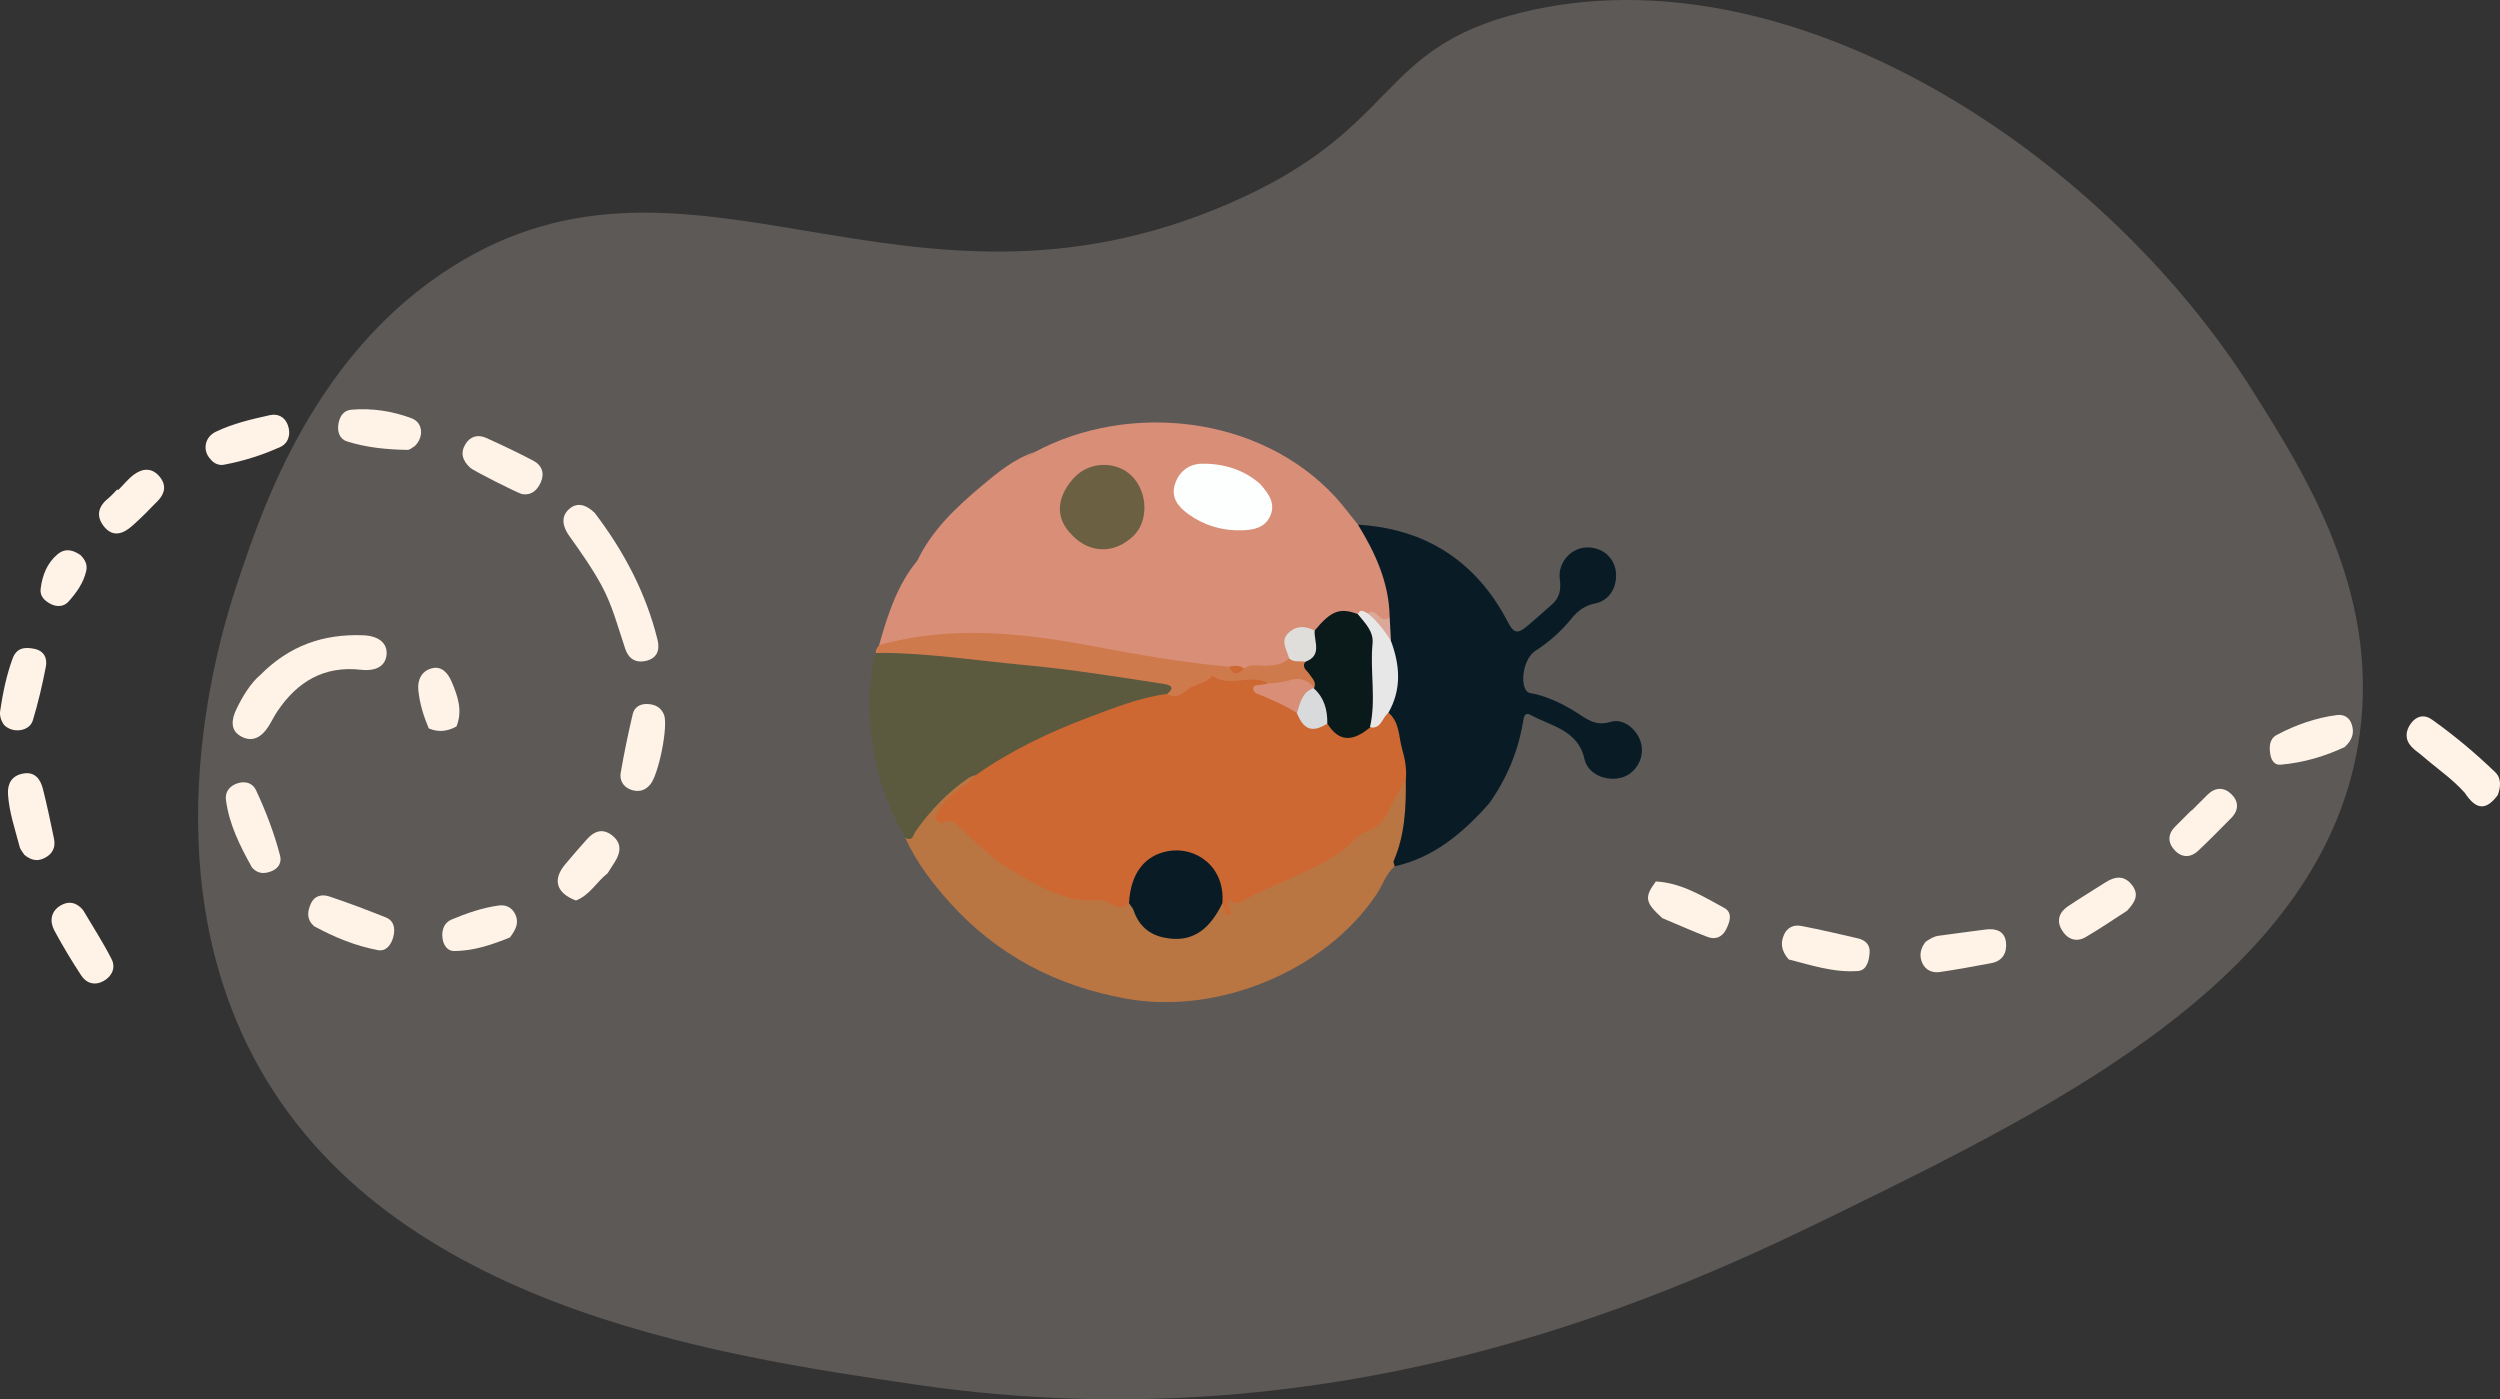 <?xml version="1.0" encoding="UTF-8"?><svg id="Layer_2" xmlns="http://www.w3.org/2000/svg" viewBox="0 0 500 279.86"><rect x="0" y="0" width="500" height="279.86" fill="#333333" stroke="none"/><defs><style>.cls-1{fill:#fdffff;}.cls-1,.cls-2,.cls-3,.cls-4,.cls-5,.cls-6,.cls-7,.cls-8,.cls-9,.cls-10,.cls-11,.cls-12,.cls-13,.cls-14,.cls-15{stroke-width:0px;}.cls-2,.cls-7{fill:#fff3e7;}.cls-3{fill:#091c26;}.cls-4{fill:#ba7642;}.cls-5{fill:#d9dadb;}.cls-6{fill:#dfdedb;}.cls-7{opacity:.2;}.cls-8{fill:#e7e7e7;}.cls-9{fill:#d98e78;}.cls-10{fill:#dba89a;}.cls-11{fill:#5b5a3f;}.cls-12{fill:#6b6041;}.cls-13{fill:#0a1a1b;}.cls-14{fill:#cf7a4d;}.cls-15{fill:#ce6832;}</style></defs><g id="Layer_1-2"><path class="cls-7" d="m450.56,78.21C419.83,29.45,357.27-10.5,304.42,2.47c-29.65,7.28-23.97,23.28-58.81,38.32-64.79,27.95-107.22-17.55-155.05,12.48-27.59,17.32-37.85,47.77-42.77,62.38-2.69,8-17.98,53.38,1.78,93.56,25.5,51.85,92.99,61.76,133.66,67.72,86.38,12.67,152.94-18.85,185.35-34.75,43.11-21.15,96.86-47.52,103.37-95.35,3.88-28.52-10.79-51.8-21.39-68.61Z"/><path class="cls-2" d="m492.97,158.58c-2.48-2.79-5.58-4.87-8.37-7.3-.75-.66-1.63-1.2-2.3-1.93-1.35-1.47-1.23-3.13-.12-4.66,1.11-1.53,2.7-1.86,4.22-.77,4.49,3.19,8.71,6.73,12.67,10.55,1.23,1.18,1.08,2.95.48,4.55-2.34,3.13-4.33,3-6.58-.44Z"/><path class="cls-2" d="m357.74,191.89c-1.54-1.78-1.64-3.31-.96-4.9.64-1.51,1.98-2.08,3.43-1.81,3.82.73,7.62,1.62,11.41,2.5,1.39.33,2.4,1.24,2.31,2.74-.1,1.61-.51,3.64-2.32,3.78-4.93.37-9.58-1.24-13.86-2.31Z"/><path class="cls-2" d="m468.98,149.39c-3.82,1.8-8.24,3.17-12.92,3.55-1.15.09-1.77-.87-1.97-1.92-.29-1.54-.25-3.22,1.24-4.02,3.78-2.02,7.82-3.44,12.09-3.99,1.29-.17,2.5.41,2.96,1.96.48,1.61.14,2.92-1.4,4.41Z"/><path class="cls-2" d="m332.47,183.63c-3.47-3.14-3.65-4.16-1.3-7.34,5.12.28,9.35,2.95,13.66,5.28,1.75.95,1.16,2.76.42,4.26-.78,1.59-2.15,2.16-3.73,1.56-3.05-1.16-6.04-2.5-9.05-3.76Z"/><path class="cls-2" d="m385.15,188.34c.9-.61,1.66-1.07,2.59-1.19,3.17-.4,6.32-.88,9.49-1.26,2.01-.24,3.74.36,3.97,2.61.21,2.06-.67,3.71-2.95,4.13-3.43.63-6.86,1.29-10.31,1.78-1.45.21-2.81-.35-3.47-1.78-.75-1.62-.28-3.1.68-4.3Z"/><path class="cls-2" d="m425.46,182.12c-2.76,1.77-5.48,3.64-8.31,5.29-2.01,1.17-3.77.36-4.84-1.5-1.05-1.83-.43-3.5,1.28-4.65,2.48-1.66,5.04-3.22,7.56-4.82,1.93-1.22,3.77-1.39,5.28.61,1.52,2.01.42,3.52-.98,5.06Z"/><path class="cls-2" d="m438.32,162.12c1.06-1.06,2.11-2.13,3.18-3.18,1.55-1.52,3.3-1.55,4.77-.12,1.47,1.43,1.54,3.19,0,4.76-2.18,2.2-4.35,4.42-6.6,6.54-1.55,1.47-3.33,1.46-4.76-.1-1.4-1.53-1.38-3.23.19-4.77,1.07-1.05,2.12-2.12,3.18-3.18.01.01.03.03.04.04Z"/><path class="cls-2" d="m51.92,135.13c6.05-6.16,12.9-8.34,20.63-8.08,3.2.11,4.91,1.57,4.77,3.78-.14,2.28-1.99,3.48-5.14,3.12-7.37-.83-12.7,2.37-16.69,8.29-.67.99-1.18,2.08-1.82,3.08-1.26,1.96-3.02,3.19-5.29,2.05-2.43-1.21-2.08-3.46-1.13-5.48,1.29-2.72,2.92-5.24,4.65-6.77Z"/><path class="cls-2" d="m118.97,102.61c5.7,7.5,10.21,15.89,12.54,25.36.49,2-.06,3.66-2.25,4.19-2.05.5-3.52-.35-4.21-2.39-1.44-4.25-2.54-8.62-4.7-12.61-1.91-3.53-4.22-6.78-6.54-10.04-1.23-1.72-1.78-3.84.13-5.41,1.63-1.35,3.4-.69,5.04.9Z"/><path class="cls-2" d="m50.41,173.52c-2.37-4.26-4.58-8.6-5.22-13.53-.22-1.66.79-2.87,2.4-3.36,1.49-.45,2.93-.03,3.6,1.38,1.98,4.23,3.65,8.6,4.83,13.13.36,1.37-.33,2.56-1.74,3.11-1.4.55-2.73.55-3.86-.73Z"/><path class="cls-2" d="m62.81,185.24c-1.5-1.34-1.36-2.85-.67-4.44.76-1.75,2.3-1.99,3.78-1.49,3.79,1.27,7.53,2.69,11.24,4.17,1.7.68,1.9,2.27,1.52,3.82-.38,1.55-1.41,3.05-3.08,2.73-4.52-.85-8.76-2.6-12.79-4.79Z"/><path class="cls-2" d="m4.9,170.99c-.27-.44-.8-.99-.97-1.63-.9-3.46-2.09-6.87-2.33-10.47-.14-2.14.73-3.74,2.97-4.17,2.4-.46,3.51,1.1,4.01,3.06.84,3.28,1.52,6.6,2.21,9.91.36,1.74-.21,3.07-1.89,3.92-1.45.73-2.67.45-4-.62Z"/><path class="cls-2" d="m129.95,157.01c-1.06,1.21-2.39,1.44-3.82.91-1.51-.56-2.24-1.89-1.99-3.35.67-3.94,1.5-7.85,2.4-11.74.33-1.41,1.5-2.1,2.96-2.03,1.48.07,2.69.63,3.3,2.14.9,2.25-1.12,12.31-2.85,14.07Z"/><path class="cls-2" d="m16.63,182.04c1.92,3.25,3.98,6.43,5.69,9.79.85,1.68.12,3.4-1.58,4.36-1.75.98-3.44.5-4.49-1.09-1.91-2.91-3.71-5.9-5.36-8.96-1-1.86-.75-3.83,1.17-5.01,1.63-1,3.28-.69,4.57.91Z"/><path class="cls-2" d="m42.11,91.85c-1.64-1.7-1.23-4.39,1.03-5.49,3.43-1.65,7.14-2.51,10.84-3.33,1.53-.34,2.97.29,3.59,1.99.68,1.88.07,3.66-1.52,4.38-3.6,1.62-7.4,2.83-11.3,3.55-.92.17-1.98-.22-2.64-1.11Z"/><path class="cls-2" d="m.78,144.97c-.52-.8-.9-1.73-.75-2.76.53-3.56,1.24-7.07,2.48-10.47.8-2.2,2.42-2.36,4.34-1.98,2.01.4,2.64,1.93,2.32,3.59-.7,3.62-1.54,7.23-2.61,10.75-.68,2.22-4.1,2.64-5.77.86Z"/><path class="cls-2" d="m94.07,93.58c-1.65-1.49-2-3.07-.99-4.74.96-1.59,2.51-2,4.17-1.25,3.17,1.43,6.32,2.93,9.4,4.54,1.72.9,2.31,2.52,1.51,4.32-.67,1.51-1.78,2.66-3.7,2.37-.86-.13-9.91-4.77-10.39-5.24Z"/><path class="cls-2" d="m82.9,89.25c-.37.2-.9.74-1.42.73-4.1-.07-8.18-.46-12.09-1.7-1.44-.45-1.98-1.92-1.71-3.48.26-1.5.98-2.72,2.61-2.86,4.13-.35,8.21.27,12.04,1.72,2.31.88,2.49,3.8.58,5.6Z"/><path class="cls-2" d="m121.49,174.68c-2.19,1.71-3.55,4.38-6.31,5.42-3.95-1.5-4.73-4.19-2.1-7.28,1.43-1.68,2.85-3.37,4.33-5,1.44-1.6,3.13-2.22,5.01-.75,1.97,1.55,1.75,3.41.54,5.32-.48.76-.97,1.52-1.45,2.28Z"/><path class="cls-2" d="m102,187.49c-3.45,1.38-7.2,2.73-11.25,2.71-1.24,0-2.05-1.15-2.24-2.48-.24-1.66.3-3.18,1.79-3.81,3.04-1.27,6.18-2.36,9.46-2.81,1.5-.21,2.77.47,3.38,1.95.65,1.57.01,2.91-1.15,4.44Z"/><path class="cls-2" d="m23.64,98.02c1.06-1.06,2-2.27,3.2-3.14,1.7-1.23,3.55-1.38,5.06.42,1.39,1.65,1.13,3.34-.29,4.82-1.66,1.73-3.35,3.44-5.14,5.03-1.7,1.51-3.72,2.39-5.52.33-1.69-1.94-1.53-3.99.6-5.72.69-.56,1.28-1.26,1.92-1.89.05.05.11.11.16.16Z"/><path class="cls-2" d="m91.28,145.3c-1.79.99-3.62,1.2-5.53.38-1.04-2.48-1.84-5.03-2.09-7.72-.19-2.01.68-3.71,2.57-4.26,2.07-.61,3.34.87,4.1,2.65,1.23,2.88,2.24,5.8.96,8.95Z"/><path class="cls-2" d="m16.1,111.02c1.04,1.02,1.4,2.04,1.14,3.18-.54,2.4-1.97,4.36-3.54,6.12-.88.98-2.25,1.16-3.59.46-1.25-.66-2.17-1.58-1.98-3.04.33-2.62,1.24-5.04,3.3-6.82,1.67-1.44,3.3-.85,4.67.1Z"/><path class="cls-9" d="m175.81,129.04c1.72-6.02,3.58-11.99,7.67-16.94,6.52-8.7,14.26-16.08,23.58-21.75,18.71-9.99,44.88-7.34,59.97,9,1.62,1.76,3.04,3.71,4.55,5.57,1.42.83,2.27,2.07,3.01,3.54,1.9,3.75,3.17,7.69,4.04,11.78.26,1.25.58,2.56-.42,3.68-1.75,1.58-2.91-.49-4.37-.69-.81-.14-1.62-.66-2.46-.03-3.67-1.05-5.8,1.6-8.27,3.43-.6.09-1.17-.18-1.76-.2-2.79-.1-3.6.75-3.22,3.48.1.69.3,1.36,0,2.04-1.09,1.75-2.87,1.92-4.66,1.99-1.48.06-2.95.09-4.42.21-1.13-.08-2.26-.29-3.4-.18-8.73-.37-17.28-2.1-25.83-3.69-8.87-1.65-17.79-3.03-26.83-2.93-4.49.05-8.99.56-13.4,1.6-1.27.3-2.49.82-3.77.1Z"/><path class="cls-3" d="m277.93,123.44c-.1-6.86-2.84-12.82-6.34-18.51,13.63.84,23.63,7.34,29.95,19.4,1.07,2.04,1.72,2.7,3.8.97,1.7-1.41,3.31-2.9,4.97-4.33,1.62-1.39,1.94-3.03,1.65-5.12-.46-3.37,2.33-6.4,5.57-6.37,3.52.03,6.01,2.76,5.66,6.28-.26,2.56-1.8,4.44-4.15,4.93-2.07.42-3.44,1.43-4.65,2.92-2.1,2.59-4.53,4.77-7.35,6.58-2.12,1.36-3.1,5.9-1.83,7.87.45.69,1.24.59,1.87.75,2.94.76,5.66,2.05,8.19,3.67,2.12,1.36,3.83,2.82,6.86,1.89,2.77-.85,5.72,1.88,6.19,4.78.46,2.85-1.41,5.74-4.15,6.41-3.12.76-6.61-.79-7.27-3.73-1.32-5.88-6.68-6.58-10.79-8.84-1.27-.7-1.37.65-1.52,1.5-1.01,5.92-3.28,11.3-6.76,16.19-5.19,5.87-11,10.81-18.91,12.6-1.27-.25-.9-1.18-.65-1.87,1.81-4.97,1.97-10.17,2.21-15.36-.28-4.76-1.36-9.33-3.16-13.75,1.82-4.59,1.95-9.2.25-13.86-.46-1.7-.3-3.36.34-4.99Z"/><path class="cls-11" d="m181.02,167.51c-5.31-9.11-7.38-19.01-7.15-29.46.64-2.44.31-5.06,1.33-7.43,1.25-1.19,2.83-.86,4.3-.82,7.21.21,14.37,1.09,21.53,1.94,10.34,1.22,20.74,2.02,30.95,4.2,1.07.23,2.31.21,2.72,1.49.29.93-.4,1.46-1.14,1.88-13.69,3.44-26.47,8.99-38.4,16.51-4.56,2.53-7.81,6.4-10.89,10.48-.68.9-1.26,3.29-3.24,1.22Z"/><path class="cls-14" d="m233.44,138.78c1.57-1.23.77-1.77-.63-1.99-9.26-1.41-18.49-2.92-27.84-3.78-9.42-.87-18.78-2.33-28.27-2.44-.5,0-1,.03-1.5.05-.18-.67.29-1.1.61-1.58,14.41-4.09,28.8-2.43,43.17.26,8.9,1.67,17.81,3.24,26.84,4.04.94.55,1.96.56,2.99.38,1.32-1.06,2.87-.52,4.32-.57,1.73-.06,3.36-.26,4.7-1.48,1.26-.25,2.49-.32,3.5.69.44,1.01,1.15,1.85,1.68,2.79.47.84,1.06,1.81-.3,2.48-3.1-1.95-6.41-.02-9.59-.49-2.17-.36-4.49.19-6.47-.2-4.23-.84-7.42,1.11-10.88,2.63-.85.37-2.01.78-2.32-.81Z"/><path class="cls-9" d="m207.06,90.35c-7.51,4.52-12.62,11.76-19.43,17.09-1.64,1.28-2.26,3.55-4.15,4.66,2.92-6.11,7.75-10.62,12.79-14.87,3.26-2.75,6.61-5.5,10.79-6.88Z"/><path class="cls-4" d="m181.02,167.51c1.49.94,1.62-.55,2.1-1.24,2.94-4.19,6.43-7.83,10.67-10.73.39-.26.9-.35,1.35-.52.1,1.44-.96,2.13-1.91,2.84-1.12.85-2.24,1.69-3.2,2.73-1.19,1.29-2.38,2.49.62,3.05,1.29.24,2.21,1.39,3.02,2.4,3.34,4.16,8.07,6.5,12.29,9.49,4.11,2.91,8.94,3.28,13.72,3.67,2.11.17,4.05,1.17,6.19,1.14,1.06.34,1.45,1.28,1.96,2.14,3.39,5.72,10.91,5.88,14.61.34.54-.82.81-1.86,1.85-2.25,6.06-2.15,11.93-4.82,17.75-7.55,2.58-1.21,5.21-2.57,7.25-4.72.14-.15.26-.32.43-.42,4.48-2.68,8.07-6.13,9.94-11.15.2-.55.82-.86,1.5-.8.05,5.54-.16,11.04-2.42,16.24-.12.28.12.72.2,1.09-1.75,1.47-2.35,3.68-3.56,5.5-10.29,15.47-31.89,24.32-50.25,20.96-13.91-2.54-25.7-8.7-35.16-19.19-3.54-3.93-6.74-8.14-8.94-13.01Z"/><path class="cls-13" d="m262.85,137.51c.45-1.16-.41-1.8-.93-2.63-.45-.74-1.65-1.32-.87-2.52,1.62-1.78.77-4.3,1.87-6.24,3.31-3.99,5.04-4.65,8.66-3.29,2.53.4,3.51,2.62,3.48,4.45-.08,6.11,1.17,12.28-.51,18.35-3.33,3.82-7.29,3.58-9.61-.57-.45-2.32-.91-4.63-2.1-6.73-.08-.28-.07-.55.01-.82Z"/><path class="cls-12" d="m214.5,107.1c-4.17-4.02-2.55-8.51.38-11.62,3.1-3.3,8.53-3.3,11.54-.22,3.17,3.25,3.31,8.97.28,11.91-3.71,3.61-8.66,3.58-12.2-.06Z"/><path class="cls-1" d="m252.06,96.83c1.76,2.01,3.1,3.93,1.96,6.42-1.07,2.34-3.39,2.74-5.57,2.81-3.88.13-7.51-.91-10.71-3.19-1.98-1.41-3.54-3.22-2.82-5.8.74-2.64,2.78-4.3,5.51-4.33,4.41-.05,8.46,1.26,11.63,4.08Z"/><path class="cls-8" d="m273.99,145.48c1.28-5.56-.02-11.2.52-16.79.24-2.43-1.53-4.11-2.94-5.86.57-1.26,1.31-.39,2-.16,2.58.95,3.81,3.04,4.61,5.49,1.82,4.86,2.18,9.67-.49,14.38-.55,1.85-.73,4.16-3.71,2.93Z"/><path class="cls-6" d="m262.92,126.12c-.12,2.23,1.57,5-1.87,6.24-1.07-.24-2.29.19-3.23-.68-.41-1.73-1.9-3.51-.03-5.19,1.56-1.41,3.34-1.31,5.13-.37Z"/><path class="cls-10" d="m278.19,128.17c-1.3-2.03-2.73-3.95-4.61-5.49.87-.73,1.45-.1,2.03.44.71.66,1.42,1.1,2.32.32.09,1.58.17,3.15.26,4.73Z"/><path class="cls-15" d="m248.81,133.73c-1.18,1.27-2.2,1.35-2.99-.38,1.05-.27,2.07-.35,2.99.38Z"/><path class="cls-15" d="m273.99,145.48c2.31.38,2.43-2.01,3.71-2.93,2.26,1.91,2.01,4.8,2.73,7.27.57,1.96.95,4.02.73,6.12-1.05,1.85-2.25,3.64-3.1,5.58-1.01,2.31-2.51,4.04-4.88,4.84-1.13.38-1.85,1.15-2.61,1.91-2.89,2.9-6.43,4.64-10.13,6.34-4.02,1.86-8.18,3.47-12.04,5.66-1.16.65-1.75.28-2.48-.35-.9,1.11.48,2.06.08,3.22-1.62-.24-.97-1.75-1.52-2.52-1.09-.75-.76-1.99-1.01-3.01-.96-3.87-3.85-6.42-7.58-6.6-3.9-.19-6.97,1.85-8.4,5.51-.54,1.38-.52,2.99-1.68,4.12-2.16,2.05-3.99-.69-6.16-.58-1.59.08-3.59.05-5.36-.38-4.16-1.02-7.7-3.14-11.42-5.26-4.59-2.61-7.96-6.24-11.68-9.64-.55-.51-1.09-.87-1.87-.48-.66.33-1.4.49-1.94-.14-.71-.82.04-1.55.4-2.17,1.08-1.84,2.64-3.29,4.42-4.42,1.12-.72,2.06-1.58,2.95-2.54,6.99-4.92,14.64-8.56,22.6-11.56,5.11-1.92,10.21-3.97,15.69-4.69,1.74,1.17,3.2-.19,4.24-.98,1.39-1.05,3.25-1.01,4.41-2.32.12-.14.43-.32.51-.26,3.28,2.27,7.09-.29,10.45,1.14.17.07.3.26.45.39-.92.89-1.72,1.92.32,2.21,2.54.36,4.21,2.04,6.04,3.51,1.22,2.38,3.42,2.31,5.62,2.26,2.22,3.55,4.92,3.79,8.53.75Z"/><path class="cls-9" d="m259.39,142.61c-2.56-1.63-5.33-2.82-8.14-3.94-.3-.12-.62-.62-.62-.94,0-.64.59-.66,1.09-.72.59-.07,1.18-.17,1.76-.26,1.46-.21,2.99-.22,4.37-.68,2.1-.7,3.64-.08,5,1.45,0,0-.14.11-.14.11-1.17,1.62-1.69,3.67-3.32,4.99Z"/><path class="cls-3" d="m225.8,180.64c.3-5.9,3.08-9.57,7.84-10.42,5.49-.99,11.42,3.08,10.84,10.41-2.77,5.76-6.45,7.95-11.62,6.9-3.08-.62-5.1-2.43-6.12-5.4-.18-.54-.62-.99-.94-1.48Z"/><path class="cls-5" d="m259.39,142.61c.61-1.99,1-4.13,3.32-4.99,2.14,1.9,2.8,4.36,2.75,7.11-3.01,1.86-4.72,1.26-6.08-2.12Z"/></g></svg>
